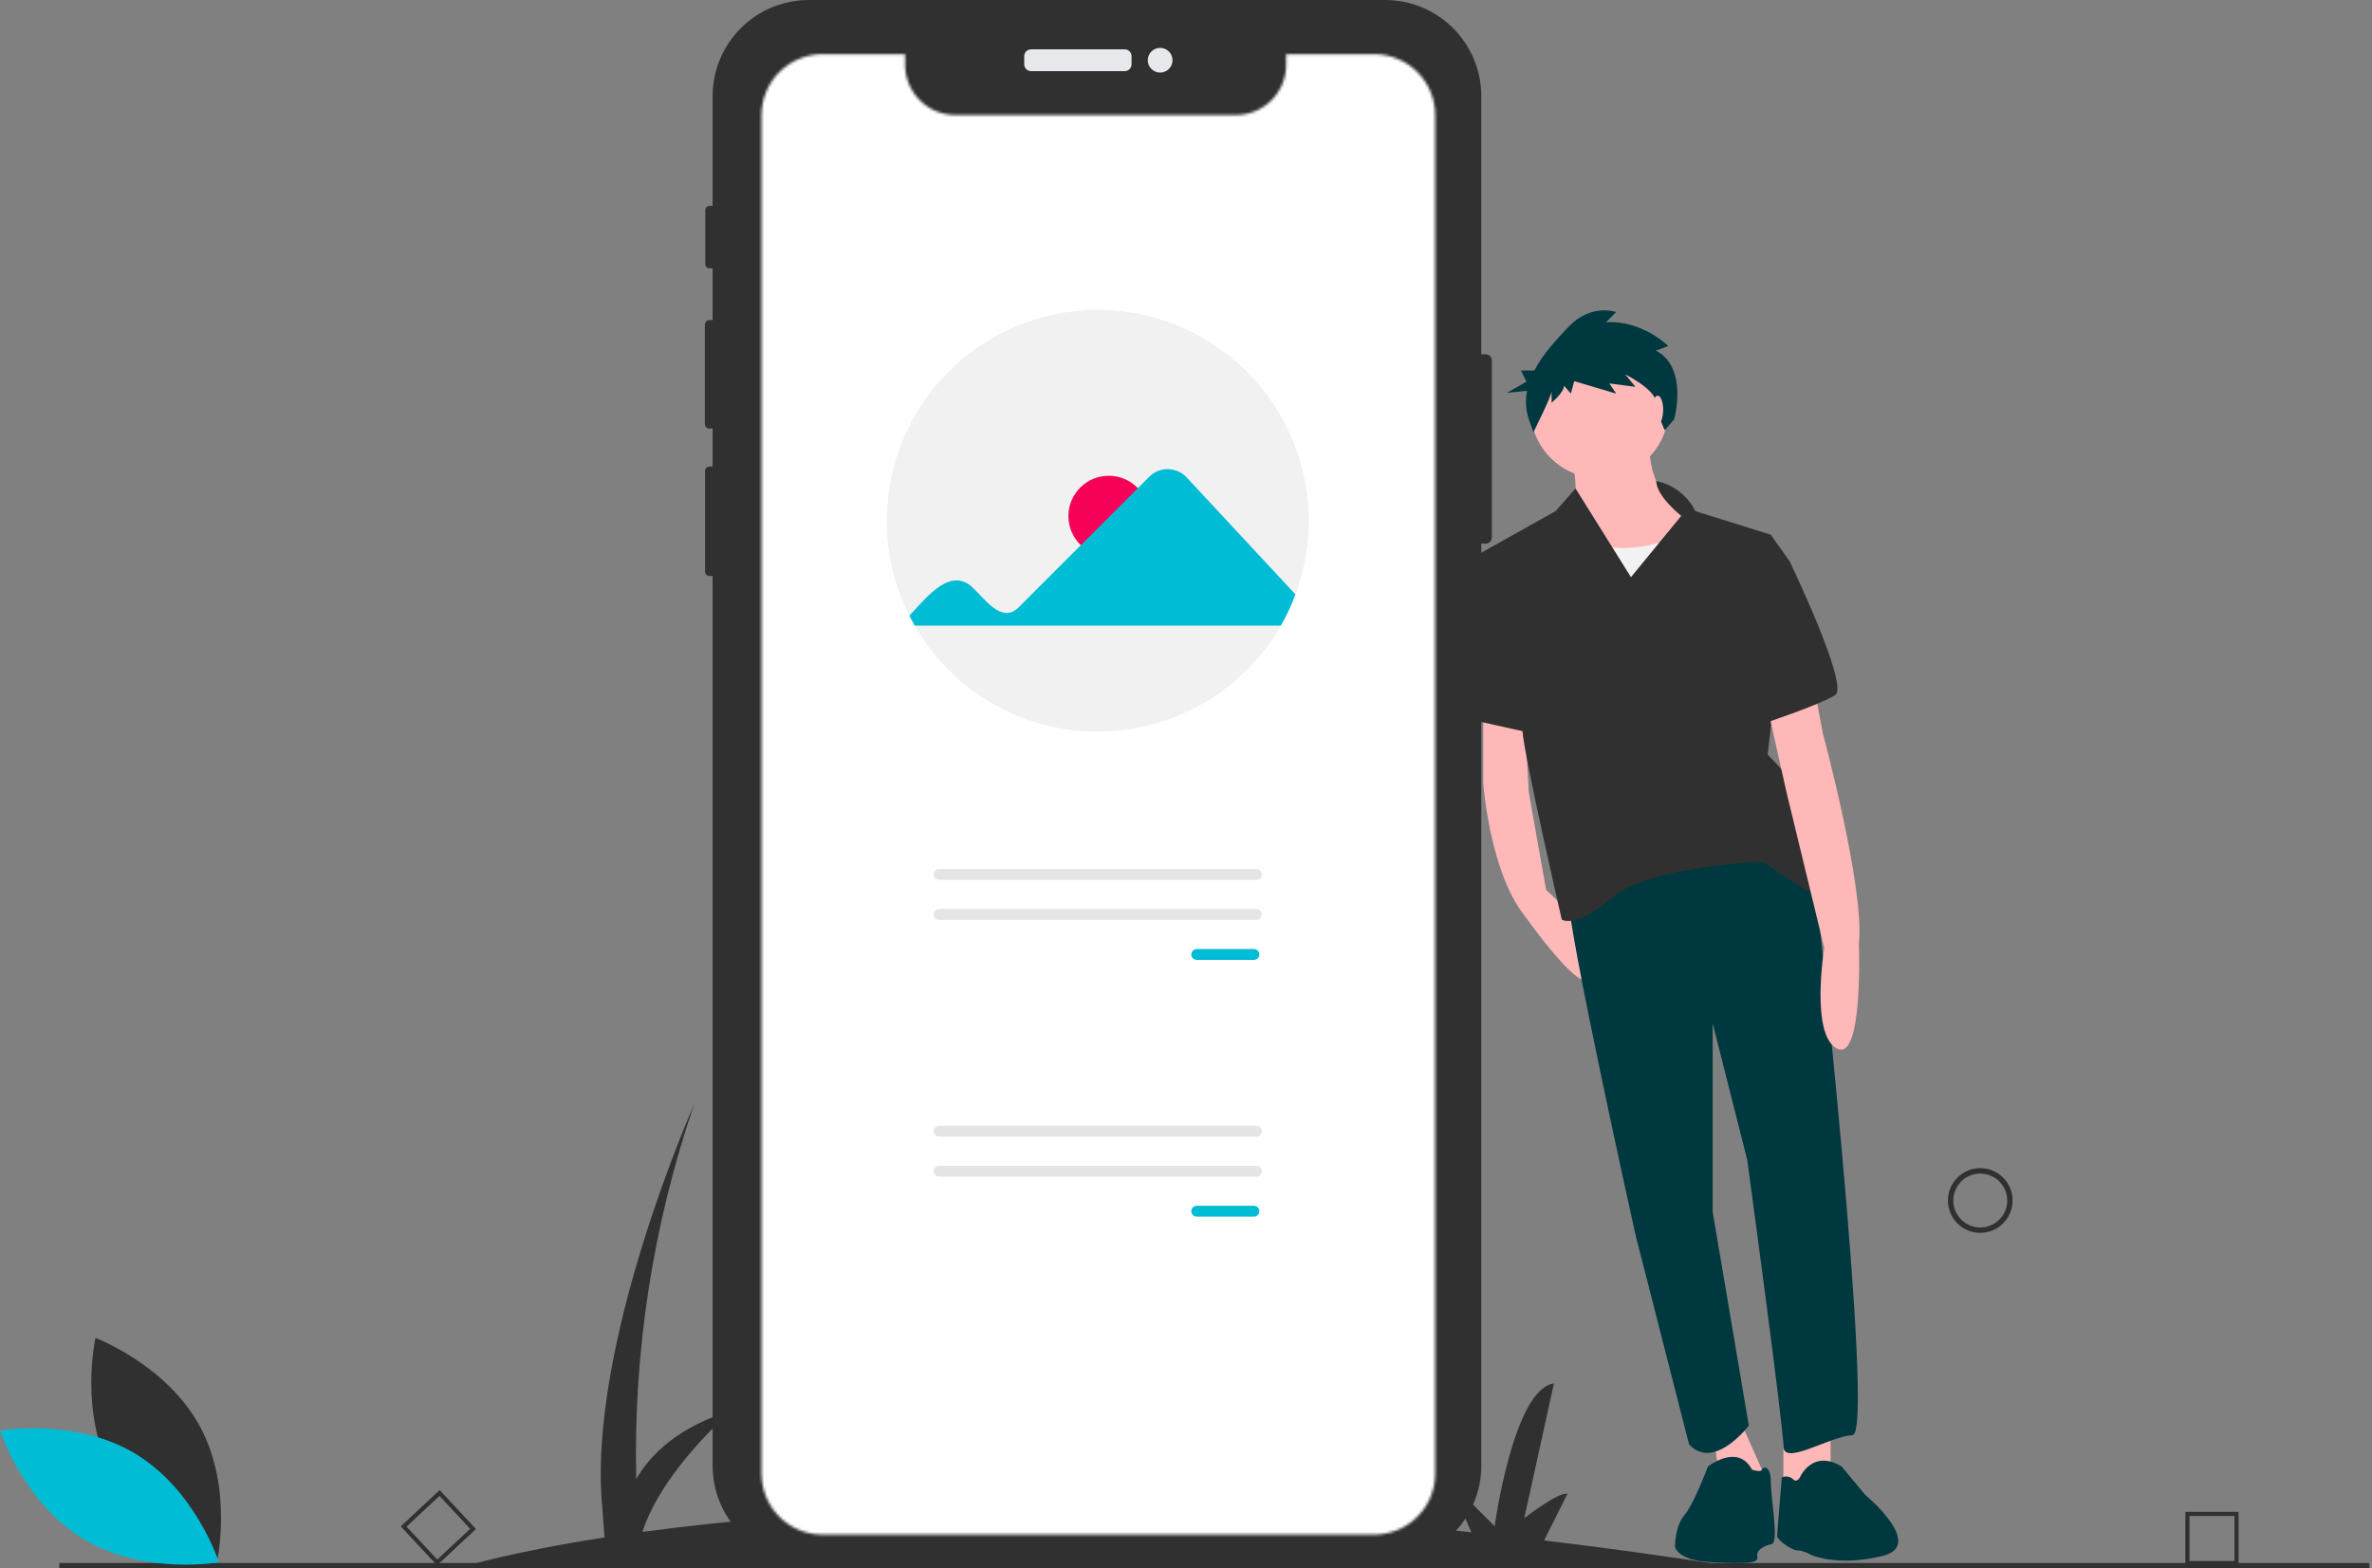 <svg width="880" height="582" viewBox="0 0 880 582" fill="none" xmlns="http://www.w3.org/2000/svg">
<rect x="0" y="0" width="880" height="582" fill="#808080" stroke="none"/>
<g clip-path="url(#clip0)">
<path d="M643 581.351C618.683 577.544 595.302 574.306 572.857 571.636L581.5 554.351C578.5 553.351 565.5 563.351 565.5 563.351L576.5 513.351C561.5 515.351 554.5 566.351 554.5 566.351L537.5 549.351L545.868 568.598C477.187 561.381 417.922 559.129 368.103 559.645L375.5 544.851C372.5 543.851 359.5 553.851 359.5 553.851L370.5 503.851C355.5 505.851 348.5 556.851 348.5 556.851L331.5 539.851L340.363 560.236C306.238 561.228 272.185 563.97 238.341 568.452C245.722 545.456 271.5 523.351 271.5 523.351C251.679 529.517 241.368 539.563 236.031 548.875C234.951 501.631 242.219 454.568 257.5 409.851C257.5 409.851 217.5 499.851 223.5 559.851L224.261 570.509C189.462 575.937 172 581.351 172 581.351H643Z" fill="#303030"/>
<path d="M734.672 457.486C732.298 457.486 729.978 456.783 728.005 455.464C726.032 454.145 724.494 452.271 723.585 450.079C722.677 447.886 722.439 445.473 722.902 443.145C723.365 440.817 724.508 438.679 726.187 437.001C727.865 435.323 730.003 434.18 732.331 433.717C734.659 433.254 737.071 433.492 739.264 434.4C741.457 435.308 743.331 436.846 744.65 438.82C745.968 440.793 746.672 443.113 746.672 445.486C746.668 448.668 745.403 451.718 743.153 453.968C740.903 456.217 737.853 457.483 734.672 457.486V457.486ZM734.672 435.486C732.694 435.486 730.761 436.073 729.116 437.172C727.472 438.27 726.19 439.832 725.433 441.66C724.676 443.487 724.478 445.497 724.864 447.437C725.25 449.377 726.202 451.159 727.601 452.557C728.999 453.956 730.781 454.908 732.721 455.294C734.661 455.68 736.671 455.482 738.499 454.725C740.326 453.968 741.888 452.687 742.987 451.042C744.085 449.398 744.672 447.464 744.672 445.486C744.669 442.835 743.614 440.293 741.74 438.419C739.865 436.544 737.323 435.489 734.672 435.486V435.486Z" fill="#303030"/>
<path d="M830.5 580.776H810.759V561.035H830.5V580.776ZM812.277 579.258H828.981V562.554H812.277V579.258Z" fill="#303030"/>
<path d="M162.144 580.856L148.679 566.42L163.115 552.955L176.58 567.391L162.144 580.856ZM150.825 566.495L162.218 578.71L174.434 567.316L163.04 555.101L150.825 566.495Z" fill="#303030"/>
<path d="M879 580H22V582H879V580Z" fill="#303030"/>
<path d="M553.475 133.76V199.44C553.473 200.047 553.232 200.628 552.803 201.057C552.373 201.487 551.792 201.728 551.185 201.73H549.555V543.88C549.555 553.348 545.793 562.428 539.098 569.123C532.403 575.818 523.323 579.58 513.855 579.58H300.065C295.378 579.58 290.736 578.656 286.405 576.861C282.075 575.067 278.14 572.437 274.826 569.122C271.512 565.807 268.883 561.872 267.09 557.541C265.297 553.209 264.374 548.568 264.375 543.88V213.73H263.195C262.767 213.731 262.356 213.562 262.052 213.26C261.749 212.958 261.577 212.548 261.575 212.12V174.74C261.575 174.527 261.617 174.317 261.698 174.12C261.78 173.923 261.899 173.745 262.05 173.594C262.2 173.444 262.379 173.325 262.575 173.243C262.772 173.162 262.982 173.12 263.195 173.12H264.375V159.04H263.185C262.736 159.038 262.305 158.858 261.988 158.54C261.672 158.221 261.494 157.789 261.495 157.34V120.47C261.496 120.022 261.675 119.593 261.991 119.276C262.308 118.96 262.737 118.781 263.185 118.78H264.375V99.56H263.165C262.968 99.56 262.773 99.522 262.591 99.446C262.409 99.371 262.243 99.261 262.104 99.121C261.964 98.982 261.854 98.816 261.779 98.634C261.703 98.452 261.665 98.257 261.665 98.06V77.94C261.664 77.541 261.822 77.158 262.103 76.875C262.384 76.592 262.766 76.432 263.165 76.43H264.375V35.69C264.375 26.224 268.136 17.147 274.829 10.454C281.522 3.761 290.6 0 300.065 3.65276e-10H513.855C523.322 -4.27914e-05 532.401 3.76 539.095 10.453C545.79 17.146 549.552 26.224 549.555 35.69V131.47H551.185C551.792 131.472 552.373 131.713 552.803 132.142C553.232 132.572 553.473 133.153 553.475 133.76V133.76Z" fill="#303030"/>
<path d="M417.26 18.307H382.52C381.117 18.307 379.979 19.445 379.979 20.849V23.851C379.979 25.255 381.117 26.393 382.52 26.393H417.26C418.664 26.393 419.802 25.255 419.802 23.851V20.849C419.802 19.445 418.664 18.307 417.26 18.307Z" fill="#E6E8EC"/>
<path d="M430.41 26.937C432.943 26.937 434.997 24.883 434.997 22.35C434.997 19.817 432.943 17.763 430.41 17.763C427.877 17.763 425.823 19.817 425.823 22.35C425.823 24.883 427.877 26.937 430.41 26.937Z" fill="#E6E8EC"/>
<mask id="path-9-inside-1" fill="white">
<path d="M532.46 42.751V546.841C532.463 550.118 531.753 553.357 530.378 556.333C529.003 559.308 526.998 561.948 524.5 564.071C520.402 567.563 515.194 569.481 509.81 569.481H305.16C301.519 569.486 297.93 568.611 294.7 566.931C293.941 566.542 293.206 566.108 292.5 565.631C289.424 563.555 286.905 560.757 285.163 557.481C283.421 554.205 282.51 550.551 282.51 546.841V42.751C282.51 39.776 283.095 36.831 284.234 34.083C285.372 31.335 287.04 28.838 289.143 26.734C291.247 24.631 293.744 22.963 296.492 21.824C299.24 20.686 302.185 20.101 305.16 20.101H335.79V24.031C335.79 28.977 337.755 33.721 341.252 37.218C344.75 40.716 349.493 42.681 354.44 42.681H458.52C463.466 42.681 468.21 40.716 471.707 37.218C475.205 33.721 477.17 28.977 477.17 24.031V20.101H509.81C512.784 20.1 515.73 20.685 518.479 21.823C521.227 22.961 523.724 24.629 525.828 26.733C527.931 28.836 529.6 31.333 530.738 34.082C531.876 36.83 532.461 39.776 532.46 42.751Z"/>
</mask>
<path d="M532.46 42.751V546.841C532.463 550.118 531.753 553.357 530.378 556.333C529.003 559.308 526.998 561.948 524.5 564.071C520.402 567.563 515.194 569.481 509.81 569.481H305.16C301.519 569.486 297.93 568.611 294.7 566.931C293.941 566.542 293.206 566.108 292.5 565.631C289.424 563.555 286.905 560.757 285.163 557.481C283.421 554.205 282.51 550.551 282.51 546.841V42.751C282.51 39.776 283.095 36.831 284.234 34.083C285.372 31.335 287.04 28.838 289.143 26.734C291.247 24.631 293.744 22.963 296.492 21.824C299.24 20.686 302.185 20.101 305.16 20.101H335.79V24.031C335.79 28.977 337.755 33.721 341.252 37.218C344.75 40.716 349.493 42.681 354.44 42.681H458.52C463.466 42.681 468.21 40.716 471.707 37.218C475.205 33.721 477.17 28.977 477.17 24.031V20.101H509.81C512.784 20.1 515.73 20.685 518.479 21.823C521.227 22.961 523.724 24.629 525.828 26.733C527.931 28.836 529.6 31.333 530.738 34.082C531.876 36.83 532.461 39.776 532.46 42.751Z" fill="white" stroke="white" stroke-width="2" mask="url(#path-9-inside-1)"/>
<path d="M550.27 261.4V290.553C550.27 290.553 552.602 323.204 565.429 339.529C565.429 339.529 586.419 369.265 589.334 362.852L585.744 341.736L573.592 330.201L567.178 294.051L565.429 261.4H550.27Z" fill="#FFB8B8"/>
<path d="M679.124 524.941V546.514L661.633 552.928V527.856L679.124 524.941Z" fill="#FFB8B8"/>
<path d="M643.557 522.609L655.219 548.846L638.893 555.843L635.395 530.189L643.557 522.609Z" fill="#FFB8B8"/>
<path d="M672.711 321.455C672.711 321.455 696.033 531.938 687.288 532.521C678.542 533.104 661.633 544.182 661.633 536.602C661.633 529.023 648.223 430.486 648.223 430.486L635.396 379.76V449.727L648.806 529.023C648.806 529.023 635.979 545.931 626.65 536.019L606.826 458.473C606.826 458.473 580.588 340.696 581.755 331.367C581.755 331.367 641.809 280.058 672.711 321.455Z" fill="#00383F"/>
<path d="M668.047 547.68C668.047 547.68 672.711 537.768 683.206 544.182L691.952 554.677C691.952 554.677 714.5 573.351 698.5 577.351C682.009 581.473 672.128 577.087 672.128 577.087C672.128 577.087 669.213 575.338 666.881 575.338C664.548 575.338 659.301 571.257 659.301 570.091C659.301 568.925 661.05 548.263 661.05 548.263C661.711 547.942 662.453 547.825 663.18 547.929C663.908 548.033 664.587 548.353 665.131 548.847C666.881 550.596 668.047 547.68 668.047 547.68Z" fill="#00383F"/>
<path d="M633.646 544.182C633.646 544.182 644.725 535.436 649.972 545.348C649.972 545.348 653.276 546.514 653.665 545.348C654.053 544.182 656.969 543.599 656.969 550.013C656.969 556.426 660.135 572.423 657.22 573.006C654.304 573.589 651.389 575.338 651.972 577.67C652.555 580.003 648.806 580.331 635.396 579.748C621.985 579.165 621.402 573.918 621.402 573.918C621.402 573.918 621.402 566.338 624.901 562.257C628.399 558.175 633.646 544.182 633.646 544.182Z" fill="#00383F"/>
<path d="M612.073 162.281C612.073 162.281 609.157 183.854 627.815 191.433C646.473 199.013 586.418 224.084 580.588 209.508C574.757 194.932 581.754 190.267 581.754 190.267C581.754 190.267 587.584 184.437 582.337 168.694L612.073 162.281Z" fill="#FFB8B8"/>
<path d="M593.415 177.44C607.584 177.44 619.07 165.954 619.07 151.785C619.07 137.617 607.584 126.131 593.415 126.131C579.247 126.131 567.761 137.617 567.761 151.785C567.761 165.954 579.247 177.44 593.415 177.44Z" fill="#FFB8B8"/>
<path d="M623.151 198.43C623.151 198.43 605.659 207.759 588.751 200.762C571.842 193.765 572.425 224.084 572.425 224.084L581.171 246.824L641.809 240.993L637.728 206.01L623.151 198.43Z" fill="#F2F2F2"/>
<path d="M614.46 178.48C617.566 179.139 620.484 180.488 622.997 182.427C625.511 184.367 627.556 186.847 628.981 189.684L656.968 198.43L663.965 208.342L655.802 280.058C655.802 280.058 670.961 294.634 670.961 302.797C670.961 310.96 689.619 338.946 680.29 335.448C670.961 331.95 654.053 319.706 654.053 319.706C654.053 319.706 611.49 321.455 598.079 333.116C584.669 344.777 579.422 341.279 579.422 341.279C579.422 341.279 565.428 280.641 564.845 271.312C564.262 261.983 547.937 206.01 547.937 206.01L577.089 189.684L584.515 181.259L605.076 214.172L623.734 191.433C623.734 191.433 614.516 184.184 614.46 178.48Z" fill="#303030"/>
<path d="M672.71 253.237L676.209 271.895C676.209 271.895 691.951 330.201 689.619 350.024C689.619 350.024 691.368 394.337 681.456 389.089C671.544 383.842 676.792 351.774 676.792 351.774L662.798 294.051L655.219 260.234L672.71 253.237Z" fill="#FFB8B8"/>
<path d="M658.134 204.844L663.965 208.342C663.965 208.342 686.121 254.403 680.873 257.902C675.626 261.4 652.887 268.98 652.887 268.98L658.134 204.844Z" fill="#303030"/>
<path d="M561.93 206.01L548.228 205.718L545.021 211.257L549.103 267.814L570.093 272.478L561.93 206.01Z" fill="#303030"/>
<path d="M614.306 130.088L618.93 128.407C618.93 128.407 609.262 118.738 595.81 119.579L599.593 115.796C599.593 115.796 590.345 112.433 581.938 121.261C577.518 125.901 572.405 131.356 569.217 137.501H564.265L566.332 141.634L559.098 145.768L566.523 145.025C565.819 148.594 566.061 152.285 567.225 155.731L568.906 160.355C568.906 160.355 575.632 146.903 575.632 145.222V149.425C575.632 149.425 580.256 145.642 580.256 143.12L582.779 146.062L584.04 141.438L599.593 146.062L597.071 142.279L606.74 143.54L602.956 138.916C602.956 138.916 613.886 144.381 614.306 149.005C614.727 153.629 617.612 159.657 617.612 159.657L621.111 155.575C621.111 155.575 626.497 136.394 614.306 130.088Z" fill="#00383F"/>
<path d="M614.988 157.324C616.115 157.324 617.029 154.975 617.029 152.077C617.029 149.179 616.115 146.829 614.988 146.829C613.861 146.829 612.947 149.179 612.947 152.077C612.947 154.975 613.861 157.324 614.988 157.324Z" fill="#FFB8B8"/>
<path d="M41.634 547.016C54.063 570.065 80.44 579.96 80.44 579.96C80.44 579.96 86.668 552.484 74.239 529.435C61.811 506.386 35.433 496.492 35.433 496.492C35.433 496.492 29.206 523.967 41.634 547.016Z" fill="#303030"/>
<path d="M50.176 539.433C72.615 552.933 81.257 579.747 81.257 579.747C81.257 579.747 53.519 584.674 31.08 571.174C8.642 557.675 0 530.861 0 530.861C0 530.861 27.738 525.934 50.176 539.433Z" fill="#00BCD4"/>
<path d="M485.519 193.257C485.531 202.585 483.868 211.839 480.609 220.579C479.129 224.582 477.313 228.453 475.181 232.15C468.328 244.109 458.439 254.046 446.513 260.956C434.588 267.867 421.049 271.506 407.266 271.506C393.483 271.506 379.944 267.867 368.019 260.956C356.094 254.046 346.204 244.109 339.351 232.15C338.657 230.948 338 229.727 337.378 228.488C332.058 217.937 329.197 206.317 329.01 194.502C328.822 182.687 331.313 170.982 336.295 160.267C341.276 149.552 348.62 140.103 357.774 132.631C366.929 125.159 377.657 119.858 389.153 117.123C400.649 114.389 412.615 114.294 424.153 116.845C435.691 119.396 446.502 124.526 455.774 131.852C465.047 139.177 472.54 148.507 477.691 159.142C482.843 169.777 485.519 181.44 485.519 193.257V193.257Z" fill="#F1F1F1"/>
<path d="M411.334 206.468C419.597 206.468 426.295 199.77 426.295 191.507C426.295 183.245 419.597 176.547 411.334 176.547C403.072 176.547 396.374 183.245 396.374 191.507C396.374 199.77 403.072 206.468 411.334 206.468Z" fill="#F50157"/>
<path d="M337.377 228.488C343.968 221.365 352.78 210.056 361.044 218.227C365.192 222.082 371.683 231.634 377.897 225.389L426.419 176.867C427.333 175.965 428.417 175.255 429.609 174.778C430.801 174.301 432.076 174.068 433.359 174.091C434.643 174.114 435.909 174.393 437.083 174.912C438.257 175.431 439.315 176.18 440.196 177.114L480.608 220.579C479.128 224.582 477.312 228.453 475.181 232.15H339.351L337.377 228.488Z" fill="#00BCD4"/>
<path d="M443.984 352.165C443.449 352.166 442.936 352.38 442.557 352.759C442.179 353.138 441.967 353.651 441.967 354.187C441.967 354.722 442.179 355.235 442.557 355.614C442.936 355.993 443.449 356.207 443.984 356.208H465.198C465.734 356.208 466.248 355.995 466.628 355.616C467.007 355.237 467.22 354.723 467.22 354.187C467.22 353.65 467.007 353.136 466.628 352.757C466.248 352.378 465.734 352.165 465.198 352.165H443.984Z" fill="#00BCD4"/>
<path d="M348.407 322.471C347.871 322.471 347.357 322.684 346.978 323.064C346.599 323.443 346.386 323.957 346.386 324.493C346.386 325.029 346.599 325.543 346.978 325.923C347.357 326.302 347.871 326.515 348.407 326.515H466.125C466.661 326.515 467.176 326.302 467.555 325.923C467.934 325.543 468.147 325.029 468.147 324.493C468.147 323.957 467.934 323.443 467.555 323.064C467.176 322.684 466.661 322.471 466.125 322.471H348.407Z" fill="#E5E5E5"/>
<path d="M348.408 337.318C347.872 337.319 347.359 337.533 346.981 337.912C346.603 338.291 346.391 338.804 346.391 339.34C346.391 339.875 346.603 340.389 346.981 340.768C347.359 341.147 347.872 341.36 348.408 341.361H466.126C466.392 341.362 466.655 341.31 466.901 341.209C467.147 341.107 467.37 340.959 467.558 340.771C467.746 340.583 467.896 340.36 467.997 340.114C468.099 339.869 468.152 339.606 468.152 339.34C468.152 339.074 468.099 338.811 467.997 338.565C467.896 338.319 467.746 338.096 467.558 337.909C467.37 337.721 467.147 337.572 466.901 337.471C466.655 337.369 466.392 337.318 466.126 337.318H348.408Z" fill="#E5E5E5"/>
<path d="M443.983 447.432C443.446 447.432 442.932 447.645 442.553 448.024C442.174 448.403 441.961 448.917 441.961 449.453C441.961 449.989 442.174 450.504 442.553 450.883C442.932 451.262 443.446 451.475 443.983 451.475H465.197C465.733 451.475 466.247 451.262 466.626 450.883C467.005 450.504 467.218 449.989 467.218 449.453C467.218 448.917 467.005 448.403 466.626 448.024C466.247 447.645 465.733 447.432 465.197 447.432H443.983Z" fill="#00BCD4"/>
<path d="M348.407 417.738C347.871 417.738 347.357 417.951 346.978 418.33C346.599 418.709 346.386 419.223 346.386 419.76C346.386 420.296 346.599 420.81 346.978 421.189C347.357 421.568 347.871 421.781 348.407 421.781H466.125C466.391 421.782 466.655 421.73 466.9 421.629C467.146 421.527 467.37 421.379 467.558 421.191C467.746 421.003 467.895 420.78 467.997 420.534C468.099 420.289 468.151 420.026 468.151 419.76C468.151 419.494 468.099 419.231 467.997 418.985C467.895 418.739 467.746 418.516 467.558 418.329C467.37 418.141 467.146 417.992 466.9 417.891C466.655 417.789 466.391 417.737 466.125 417.738H348.407Z" fill="#E5E5E5"/>
<path d="M348.407 432.585C347.871 432.585 347.357 432.798 346.978 433.177C346.599 433.556 346.386 434.07 346.386 434.606C346.386 435.142 346.599 435.657 346.978 436.036C347.357 436.415 347.871 436.628 348.407 436.628H466.125C466.661 436.628 467.176 436.415 467.555 436.036C467.934 435.657 468.147 435.142 468.147 434.606C468.147 434.07 467.934 433.556 467.555 433.177C467.176 432.798 466.661 432.585 466.125 432.585H348.407Z" fill="#E5E5E5"/>
</g>
</svg>
